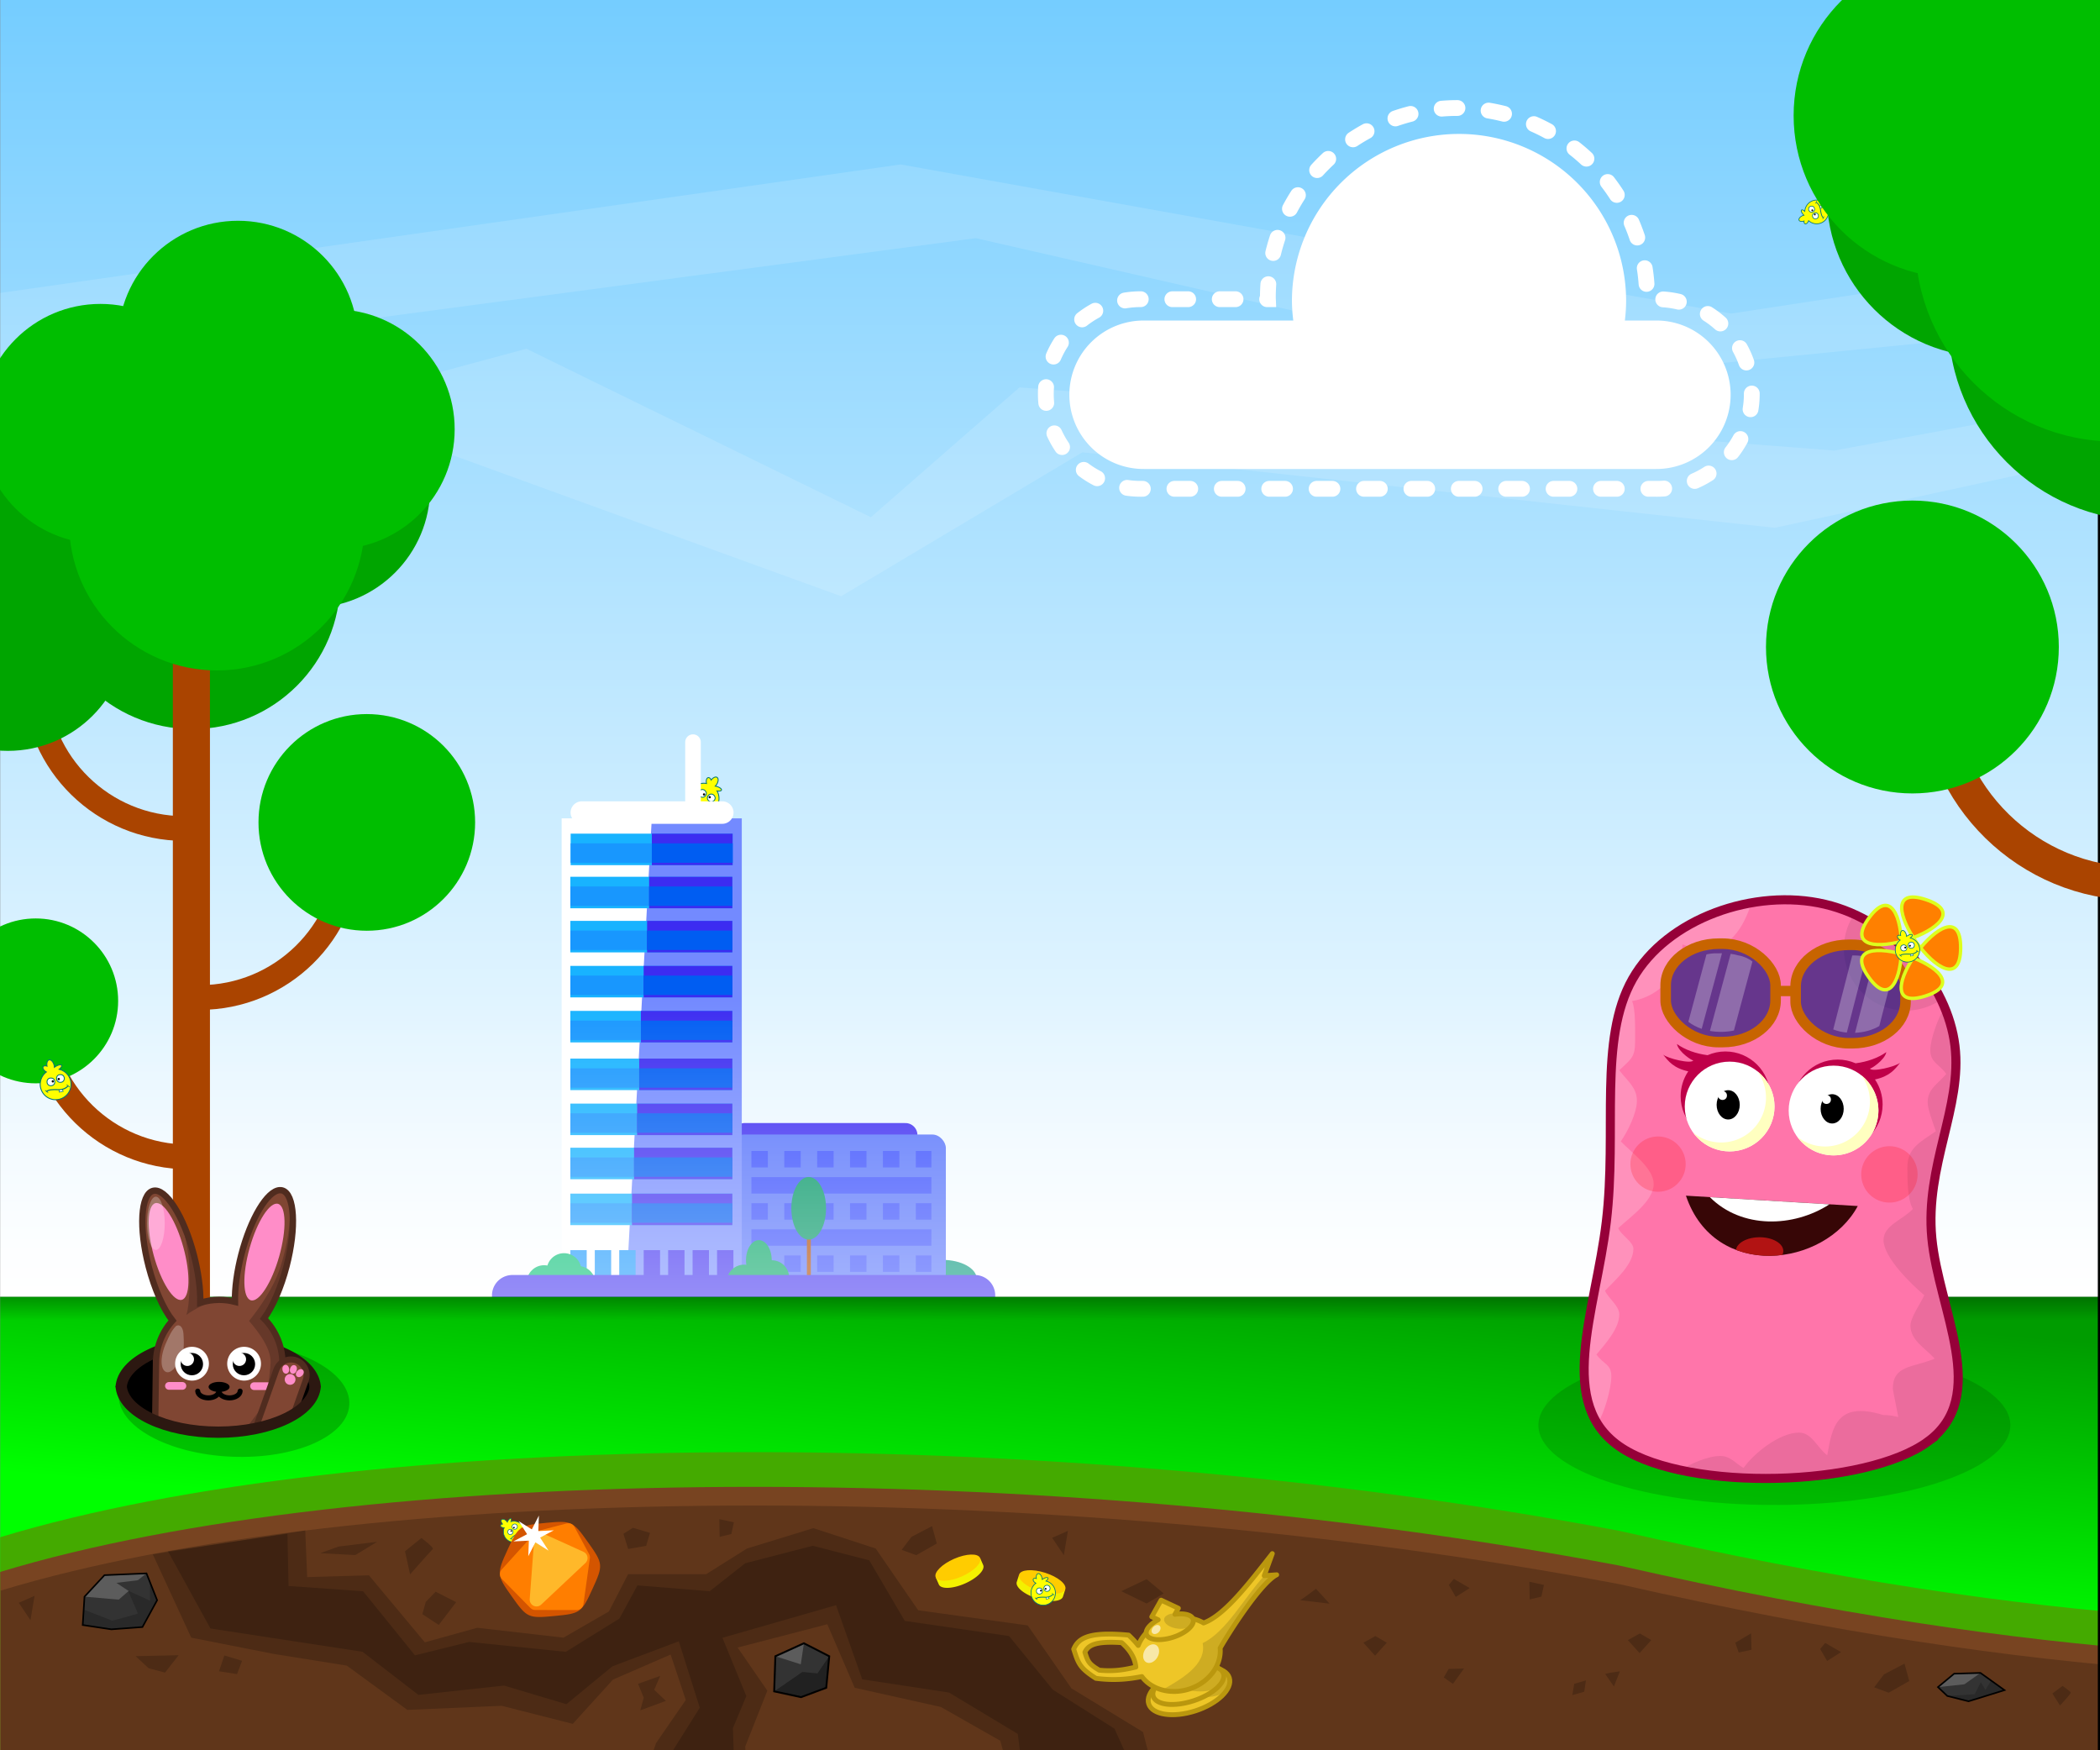 <?xml version="1.0" encoding="UTF-8" standalone="no"?>
<!-- Created with Inkscape (http://www.inkscape.org/) -->
<svg id="svg12420" xmlns:rdf="http://www.w3.org/1999/02/22-rdf-syntax-ns#" xmlns="http://www.w3.org/2000/svg" height="280" width="336" version="1.1" xmlns:cc="http://creativecommons.org/ns#" xmlns:xlink="http://www.w3.org/1999/xlink" viewBox="0 0 88.9 74.083" xmlns:dc="http://purl.org/dc/elements/1.1/">
 <rect x="0" y="0" width="88.9" height="74.083" fill="#808080" stroke="none"/>
 <defs id="defs12414">
  <clipPath id="clipPath6938" clipPathUnits="userSpaceOnUse">
   <ellipse id="ellipse6940" style="paint-order:normal" rx="17.698" ry="8.076" transform="rotate(-35.587)" cy="122.49" cx="233.26" fill="#b3ff80"/>
  </clipPath>
  <linearGradient id="linearGradient6252" y2="230.57" gradientUnits="userSpaceOnUse" x2="265.67" gradientTransform="matrix(.253 0 0 .253 .009 220.47)" y1="226.6" x1="265.67">
   <stop id="stop6246" stop-opacity=".267" offset="0"/>
   <stop id="stop6248" stop-opacity="0" offset="1"/>
  </linearGradient>
  <linearGradient id="linearGradient6214" y2="197.82" gradientUnits="userSpaceOnUse" x2="260.43" gradientTransform="matrix(.253 0 0 .253 -.075 215.12)" y1="248.19" x1="260.43">
   <stop id="stop6208" stop-color="#fff" stop-opacity=".467" offset="0"/>
   <stop id="stop6210" stop-color="#fff" stop-opacity="0" offset="1"/>
  </linearGradient>
  <linearGradient id="linearGradient3352" y2="285.99" gradientUnits="userSpaceOnUse" x2="270.9" gradientTransform="matrix(-.253 0 0 .147 133.89 248.85)" y1="198.31" x1="257.76">
   <stop id="stop6237" stop-color="#009c00" offset="0"/>
   <stop id="stop6239" stop-color="#0f0" offset="1"/>
  </linearGradient>
  <linearGradient id="linearGradient3336" y2="296.38" gradientUnits="userSpaceOnUse" x2="250.39" gradientTransform="matrix(.253 0 0 .259 .009 200.79)" y1="85.957" x1="250.39">
   <stop id="stop3330" stop-color="#75cdff" offset="0"/>
   <stop id="stop3332" stop-color="#fff" offset="1"/>
  </linearGradient>
 </defs>
 <g id="layer1" transform="translate(0 -222.92)">
  <rect id="rect3328" style="paint-order:markers fill stroke" height="54.889" width="133.88" y="222.92" x=".009" fill="url(#linearGradient3336)"/>
  <g id="g6531" transform="matrix(.072 0 0 .072 20.811 281.55)">
   <ellipse id="ellipse6380" style="paint-order:stroke markers fill" rx="11.234" transform="rotate(-90)" ry="20.261" cy="264.99" cx="62.438" fill="#00967c"/>
   <g id="g6294" transform="translate(53.974 2.124)">
    <path id="path6285" d="m94.789-149.15h94.537" stroke="#3c2cf1" stroke-linecap="round" stroke-width="14.154" fill="#fff"/>
    <rect id="rect6273" style="paint-order:stroke markers fill" rx="7.938" ry="7.938" height="89.429" width="126.5" y="-149.48" x="86.615" fill="#5673fb"/>
    <path id="path6275" d="m98.784-134.96h105.83" stroke="#374dfe" stroke-dasharray="9.666, 9.666" stroke-width="9.666" fill="#374dfe"/>
    <path id="path6277" d="m98.784-119.61h105.83" stroke="#374dfe" stroke-width="9.666" fill="#374dfe"/>
    <path id="path6279" d="m98.784-104.26h105.83" stroke="#374dfe" stroke-dasharray="9.666, 9.666" stroke-width="9.666" fill="#374dfe"/>
    <path id="path6281" d="m98.784-88.919h105.83" stroke="#374dfe" stroke-width="9.666" fill="#374dfe"/>
    <path id="path6283" d="m98.784-73.573h105.83" stroke="#374dfe" stroke-dasharray="9.666, 9.666" stroke-width="9.666" fill="#374dfe"/>
   </g>
   <g id="g18977" transform="matrix(.27 .291 -.291 .27 330.26 -337.5)">
    <path id="path18955" style="paint-order:normal" d="m-1414.5 3123.8a34.324 19.585 75.643 0 0 -1.938 0.318 34.324 19.585 75.643 0 0 -11.27 34.451 26.218 14.96 33.651 0 0 -21.131 2.523 26.218 14.96 33.651 0 0 13.535 26.98 26.218 14.96 33.651 0 0 4.068 2.406 84.867 84.867 0 0 0 -33.992 67.822 84.867 84.867 0 0 0 84.867 84.867 84.867 84.867 0 0 0 84.867 -84.867 84.867 84.867 0 0 0 -65.689 -82.584 11.842 30.201 59.063 0 0 3.902 -3.119 11.842 30.201 59.063 0 0 4.879 -21.191 11.842 30.201 59.063 0 0 -34.783 13.393 34.324 19.585 75.643 0 0 -1.77 -12.285 34.324 19.585 75.643 0 0 -25.547 -28.715z" transform="matrix(.265 0 0 .265 0 -496.75)" stroke="#007475" stroke-linecap="round" stroke-width="5" fill="#ff0"/>
    <g id="g18961" transform="matrix(-1.757 .204 -.204 -1.757 -49.094 861.93)">
     <path id="path18957" d="m140.51 293.89-0.458-1.579 3.222-0.306-0.165 1.889z" fill="#fff"/>
     <path id="path18959" d="m140.5 294-0.441-1.692 3.222-0.306-0.165 1.889" stroke="#007475" stroke-width=".529" fill="none"/>
    </g>
    <path id="path18963" d="m-347.65 369.08c-2.017 2.445-6.898 5.847-14.48 5.476-7.272-0.356-14.399-0.125-17.089 2.835" stroke="#007475" stroke-width="1.544" fill="none"/>
    <path id="path18965" d="m-381.11 375.49l4.385 3.439" stroke="#007475" stroke-width=".936" fill="none"/>
    <path id="path18967" d="m-349.68 367.33l4.385 3.439" stroke="#007475" stroke-width=".936" fill="none"/>
    <circle id="circle18969" stroke-linejoin="round" style="paint-order:markers fill stroke" cx="-358.82" stroke-linecap="round" stroke="#007475" cy="358.18" r="5.675" stroke-width="1.322" fill="#fff"/>
    <circle id="circle18971" style="paint-order:markers fill stroke" cx="-361.24" cy="359.1" r="1.657"/>
    <circle id="circle18973" stroke-linejoin="round" style="paint-order:markers fill stroke" stroke-width="1.322" stroke-linecap="round" stroke="#007475" cy="363.15" cx="-372.68" r="5.675" fill="#fff"/>
    <circle id="circle18975" style="paint-order:markers fill stroke" cy="362.43" cx="-369.92" r="1.657"/>
   </g>
   <g id="g6343" transform="translate(41.185 -.522)">
    <rect id="rect6167" style="paint-order:stroke markers fill" transform="scale(-1,1)" height="272.52" width="105.83" y="-332.71" x="-105.83" fill="#fff"/>
    <path id="rect6169" style="paint-order:stroke markers fill" d="m105.92-332.71h-52.914l-14.817 273.05 67.733-0.529z" fill="#738aff"/>
    <rect id="rect6183" style="paint-order:stroke markers fill" transform="scale(-1,1)" height="18.521" width="95.25" y="-323.71" x="-100.54" fill="#18b3ff"/>
    <rect id="rect6185" style="paint-order:stroke markers fill" transform="scale(-1,1)" height="11.408" width="95.25" y="-318" x="-100.54" fill="#1897fe"/>
    <rect id="rect6187" style="paint-order:stroke markers fill" transform="scale(-1,1)" height="18.521" width="47.516" y="-323.71" x="-100.54" fill="#3c2cf1"/>
    <rect id="rect6189" style="paint-order:stroke markers fill" transform="scale(-1,1)" height="11.408" width="47.516" y="-318" x="-100.54" fill="#005df2"/>
    <rect id="rect6191" style="paint-order:stroke markers fill" transform="scale(-1,1)" height="18.521" width="95.25" y="-298.36" x="-100.37" fill="#18b3ff"/>
    <rect id="rect6193" style="paint-order:stroke markers fill" transform="scale(-1,1)" height="11.408" width="95.25" y="-292.65" x="-100.37" fill="#1897fe"/>
    <rect id="rect6195" style="paint-order:stroke markers fill" transform="scale(-1,1)" height="18.521" width="48.926" y="-298.36" x="-100.37" fill="#3c2cf1"/>
    <rect id="rect6197" style="paint-order:stroke markers fill" transform="scale(-1,1)" height="11.408" width="48.926" y="-292.65" x="-100.37" fill="#005df2"/>
    <rect id="rect6199" style="paint-order:stroke markers fill" transform="scale(-1,1)" height="18.521" width="95.25" y="-272.43" x="-100.37" fill="#18b3ff"/>
    <rect id="rect6201" style="paint-order:stroke markers fill" transform="scale(-1,1)" height="11.408" width="95.25" y="-266.72" x="-100.37" fill="#1897fe"/>
    <rect id="rect6203" style="paint-order:stroke markers fill" transform="scale(-1,1)" height="18.521" width="50.135" y="-272.43" x="-100.37" fill="#3c2cf1"/>
    <rect id="rect6205" style="paint-order:stroke markers fill" transform="scale(-1,1)" height="11.408" width="50.135" y="-266.72" x="-100.37" fill="#005df2"/>
    <rect id="rect6207" style="paint-order:stroke markers fill" transform="scale(-1,1)" height="18.521" width="95.25" y="-245.97" x="-100.37" fill="#18b3ff"/>
    <rect id="rect6209" style="paint-order:stroke markers fill" transform="scale(-1,1)" height="11.408" width="95.25" y="-240.26" x="-100.37" fill="#1897fe"/>
    <rect id="rect6211" style="paint-order:stroke markers fill" transform="scale(-1,1)" height="18.521" width="52.15" y="-245.97" x="-100.37" fill="#3c2cf1"/>
    <rect id="rect6213" style="paint-order:stroke markers fill" transform="scale(-1,1)" height="11.408" width="52.15" y="-240.26" x="-100.37" fill="#005df2"/>
    <rect id="rect6215" style="paint-order:stroke markers fill" transform="scale(-1,1)" height="18.521" width="95.25" y="-219.51" x="-100.37" fill="#18b3ff"/>
    <rect id="rect6217" style="paint-order:stroke markers fill" transform="scale(-1,1)" height="11.408" width="95.25" y="-213.8" x="-100.37" fill="#1897fe"/>
    <rect id="rect6219" style="paint-order:stroke markers fill" transform="scale(-1,1)" height="18.521" width="53.761" y="-219.51" x="-100.37" fill="#3c2cf1"/>
    <rect id="rect6221" style="paint-order:stroke markers fill" transform="scale(-1,1)" height="11.408" width="53.761" y="-213.8" x="-100.37" fill="#005df2"/>
    <rect id="rect6223" style="paint-order:stroke markers fill" transform="scale(-1,1)" height="18.521" width="95.25" y="-191.47" x="-100.37" fill="#18b3ff"/>
    <rect id="rect6225" style="paint-order:stroke markers fill" transform="scale(-1,1)" height="11.408" width="95.25" y="-185.76" x="-100.37" fill="#1897fe"/>
    <rect id="rect6227" style="paint-order:stroke markers fill" transform="scale(-1,1)" height="18.521" width="54.769" y="-191.47" x="-100.37" fill="#3c2cf1"/>
    <rect id="rect6229" style="paint-order:stroke markers fill" transform="scale(-1,1)" height="11.408" width="54.769" y="-185.76" x="-100.37" fill="#005df2"/>
    <rect id="rect6231" style="paint-order:stroke markers fill" transform="scale(-1,1)" height="18.521" width="95.25" y="-165.01" x="-100.37" fill="#18b3ff"/>
    <rect id="rect6233" style="paint-order:stroke markers fill" transform="scale(-1,1)" height="11.408" width="95.25" y="-159.3" x="-100.37" fill="#1897fe"/>
    <rect id="rect6235" style="paint-order:stroke markers fill" transform="scale(-1,1)" height="18.521" width="55.977" y="-165.01" x="-100.37" fill="#3c2cf1"/>
    <rect id="rect6237" style="paint-order:stroke markers fill" transform="scale(-1,1)" height="11.408" width="55.977" y="-159.3" x="-100.37" fill="#005df2"/>
    <rect id="rect6239" style="paint-order:stroke markers fill" transform="scale(-1,1)" height="18.521" width="95.25" y="-139.08" x="-100.37" fill="#18b3ff"/>
    <rect id="rect6241" style="paint-order:stroke markers fill" transform="scale(-1,1)" height="11.408" width="95.25" y="-133.37" x="-100.37" fill="#1897fe"/>
    <rect id="rect6243" style="paint-order:stroke markers fill" transform="scale(-1,1)" height="18.521" width="57.791" y="-139.08" x="-100.37" fill="#3c2cf1"/>
    <rect id="rect6245" style="paint-order:stroke markers fill" transform="scale(-1,1)" height="11.408" width="57.791" y="-133.37" x="-100.37" fill="#005df2"/>
    <rect id="rect6247" style="paint-order:stroke markers fill" transform="scale(-1,1)" height="18.521" width="95.25" y="-112.09" x="-100.37" fill="#18b3ff"/>
    <rect id="rect6249" style="paint-order:stroke markers fill" transform="scale(-1,1)" height="11.408" width="95.25" y="-106.38" x="-100.37" fill="#1897fe"/>
    <rect id="rect6251" style="paint-order:stroke markers fill" transform="scale(-1,1)" height="18.521" width="58.999" y="-112.09" x="-100.37" fill="#3c2cf1"/>
    <rect id="rect6253" style="paint-order:stroke markers fill" transform="scale(-1,1)" height="11.408" width="58.999" y="-106.38" x="-100.37" fill="#005df2"/>
    <rect id="rect6255" style="paint-order:stroke markers fill" height="18.811" width="9.622" y="-78.866" x="5.114" fill="#1897fe"/>
    <rect id="rect6257" style="paint-order:stroke markers fill" height="18.811" width="9.622" y="-78.866" x="19.49" fill="#1897fe"/>
    <rect id="rect6259" style="paint-order:stroke markers fill" height="18.811" width="9.622" y="-78.866" x="33.866" fill="#1897fe"/>
    <rect id="rect6261" style="paint-order:stroke markers fill" height="18.811" width="9.622" y="-78.866" x="48.242" fill="#3c2cf1"/>
    <rect id="rect6263" style="paint-order:stroke markers fill" height="18.811" width="9.622" y="-78.866" x="62.617" fill="#3c2cf1"/>
    <rect id="rect6265" style="paint-order:stroke markers fill" height="18.811" width="9.622" y="-78.866" x="76.993" fill="#3c2cf1"/>
    <rect id="rect6267" style="paint-order:stroke markers fill" height="18.811" width="9.622" y="-78.866" x="91.369" fill="#3c2cf1"/>
    <path id="path6269" d="m11.864-336.1h82.584" stroke="#fff" stroke-linecap="round" stroke-width="13.229" fill="#fff"/>
    <path id="path6271" d="m77.233-337.74v-39.759" stroke="#fff" stroke-linecap="round" stroke-width="9.179" fill="#fff"/>
   </g>
   <circle id="circle6105-6" style="paint-order:stroke markers fill" cx="42.58" cy="-67.397" r="10.207" fill="#00be73"/>
   <circle id="circle6107-6" style="paint-order:stroke markers fill" cy="-59.857" cx="50.816" r="10.207" fill="#00be73"/>
   <circle id="circle6103-6" style="paint-order:stroke markers fill" cy="-60.321" cx="30.865" r="10.207" fill="#00be73"/>
   <ellipse id="circle6368" style="paint-order:stroke markers fill" rx="7.561" ry="11.795" cy="-73.482" cx="157.14" fill="#00a564"/>
   <circle id="circle6370" style="paint-order:stroke markers fill" cx="148.45" cy="-60.651" r="10.207" fill="#00a564"/>
   <circle id="circle6372" style="paint-order:stroke markers fill" cx="164.74" cy="-63.232" r="10.207" fill="#00a564"/>
   <path id="path6378" d="m186.54-104.83v52.278" stroke="#a40" stroke-width="2.312" fill="none"/>
   <ellipse id="circle6374" style="paint-order:stroke markers fill" rx="10.207" ry="18.409" cy="-103.98" cx="186.44" fill="#009665"/>
   <path id="path6269-4" d="m12.216-52.779h271.9" stroke="#3c2cf1" stroke-linecap="round" stroke-width="24.004" fill="#fff"/>
  </g>
  <path id="rect3341" style="paint-order:markers fill stroke" d="m0.009 277.81v14.727h133.88v-14.727z" fill="url(#linearGradient3352)"/>
  <path id="path3582" fill-opacity=".133" fill="#fff" d="m38.125 229.88s-29.408 4.201-38.116 5.439v3.176l41.299-5.495 25.682 5.869 25.46-2.526 21.464 7.429 19.91-5.439v-4.76l-16.801 5.963-23.314-6.463-20.428 3.12zm-15.839 7.801-22.278 6.011v3.089l18.207-4.939 17.393 6.315 10.214-6.092 29.309 3.195 16.431-3.566 27.237 8.543 15.025-2.452v-4.25l-13.692 3.953-26.423-8.469-16.061 2.972-34.49-2.675-6.291 5.498z"/>
  <rect id="rect6198" style="paint-order:normal" height="12.786" width="133.88" y="265.02" x=".009" fill="url(#linearGradient6214)"/>
  <path id="path6231" fill="#4a0" d="m133.89 290.26c-19.627-2.091-28.685 5.767-65.334-2.544-24.51-4.636-53.387-4.332-68.548 0.268v12.049h133.88z"/>
  <path id="path6233" d="m133.89 291.73c-19.627-2.091-28.685 5.767-65.334-2.544-24.51-4.636-53.387-4.332-68.548 0.268v12.06h133.88z" fill="#784421"/>
  <path id="path6235" d="m133.91 292.52c-19.627-2.091-28.685 5.767-65.334-2.544-24.51-4.636-53.387-4.332-68.548 0.268v12.049h133.88z" fill-opacity=".2"/>
  <rect id="rect6244" style="paint-order:normal" height="1.004" width="133.88" y="277.81" x=".009" fill="url(#linearGradient6252)"/>
  <g id="g6148" transform="matrix(.253 0 0 .253 -33.468 297)">
   <circle id="path6095" style="paint-order:stroke markers fill" cy="-212.1" cx="144.99" r="20.062" fill="#00a500"/>
   <circle id="circle6097" style="paint-order:stroke markers fill" cx="168.01" cy="-226.01" r="20.062" fill="#008000"/>
   <circle id="circle6099" style="paint-order:stroke markers fill" cy="-211.19" cx="184.2" r="20.062" fill="#00a500"/>
   <circle id="circle6101" style="paint-order:stroke markers fill" cx="164.48" cy="-195.57" r="24.735" fill="#00a500"/>
   <path id="path6073" d="m164.31-60.692v-124.93" stroke="#a40" stroke-width="6.207" fill="#a40"/>
   <path id="path6086" stroke-linejoin="round" style="paint-order:stroke markers fill" d="m138.85-123.65c0.31 13.556 11.383 24.386 24.943 24.393" stroke="#a40" stroke-width="4.138" fill="none"/>
   <path id="path6091" stroke-linejoin="round" style="paint-order:stroke markers fill" d="m138.17-178.59c0.31 13.556 11.383 24.386 24.943 24.393" stroke="#a40" stroke-width="4.138" fill="none"/>
   <path id="path6093" stroke-linejoin="round" style="paint-order:stroke markers fill" d="m190.68-150.32c-0.31 13.556-11.383 24.386-24.943 24.393" stroke="#a40" stroke-width="4.138" fill="none"/>
   <circle id="circle6105" style="paint-order:stroke markers fill" cy="-235.81" cx="172.11" r="20.062" fill="#00be00"/>
   <circle id="circle6107" style="paint-order:stroke markers fill" cx="188.3" cy="-220.99" r="20.062" fill="#00be00"/>
   <circle id="circle6111" style="paint-order:stroke markers fill" cy="-155.22" cx="193.66" r="18.124" fill="#00be00"/>
   <circle id="circle6113" style="paint-order:stroke markers fill" cx="133.59" cy="-187.25" r="20.062" fill="#00a500"/>
   <circle id="circle6115" style="paint-order:stroke markers fill" cy="-125.36" cx="138.26" r="13.792" fill="#00be00"/>
   <circle id="circle6103" style="paint-order:stroke markers fill" cx="149.09" cy="-221.9" r="20.062" fill="#00be00"/>
   <circle id="circle6109" style="paint-order:stroke markers fill" cy="-205.38" cx="168.58" r="24.735" fill="#00be00"/>
  </g>
  <g id="g6669" transform="matrix(.38 0 0 .38 109.37 374.37)">
   <g id="g6720" transform="translate(-174.34 95.094)">
    <path id="path6695" style="color-rendering:auto;text-decoration-color:#000000;color:#000000;font-variant-numeric:normal;shape-rendering:auto;font-variant-ligatures:normal;text-decoration-line:none;font-variant-position:normal;mix-blend-mode:normal;solid-color:#000000;font-feature-settings:normal;shape-padding:0;font-variant-alternates:normal;text-indent:0;dominant-baseline:auto;font-variant-caps:normal;image-rendering:auto;white-space:normal;text-decoration-style:solid;text-orientation:mixed;isolation:auto;text-transform:none" d="m2731 1445.4a105.77 105.77 0 0 0 -105.77 105.77 105.77 105.77 0 0 0 0.854 12.322h-94.27a46.984 46.984 0 1 0 0 93.963h323.63a46.984 46.984 0 1 0 0 -93.963h-19.473a105.77 105.77 0 0 0 0.793 -12.322 105.77 105.77 0 0 0 -105.77 -105.77z" transform="matrix(.176 0 0 .176 -431.59 -733.12)" fill="#fff"/>
    <path id="path6697" style="color-rendering:auto;text-decoration-color:#000000;color:#000000;font-variant-numeric:normal;shape-rendering:auto;font-variant-ligatures:normal;text-decoration-line:none;font-variant-position:normal;mix-blend-mode:normal;solid-color:#000000;font-feature-settings:normal;shape-padding:0;font-variant-alternates:normal;text-indent:0;dominant-baseline:auto;font-variant-caps:normal;image-rendering:auto;white-space:normal;text-decoration-style:solid;text-orientation:mixed;isolation:auto;text-transform:none" stroke-dasharray="10, 20" d="m2730 1429a120 120 0 0 0 -120 120 120 120 0 0 0 0.035 0.998h-79.723a60.006 60.006 0 1 0 0 120h325.14a60.006 60.006 0 1 0 0 -120h-5.508a120 120 0 0 0 0.051 -0.998 120 120 0 0 0 -120 -120z" transform="matrix(.176 0 0 .176 -431.59 -733.12)" stroke="#fff" stroke-linecap="round" stroke-width="10" fill="none"/>
   </g>
  </g>
  <g id="g7052" transform="matrix(.149 0 0 .149 -150.86 200.7)">
   <ellipse id="ellipse6980" style="paint-order:normal" rx="27.937" ry="13.04" cy="544.02" cx="1074.1"/>
   <ellipse id="ellipse6982" style="paint-order:normal" fill-opacity=".2" rx="32.798" ry="16.268" transform="rotate(2.433)" cy="500.38" cx="1101.2"/>
   <path id="path6984" stroke-linejoin="round" style="paint-order:stroke markers fill" d="m1046.9 543.28c0.342-7.346 12.588-13.214 27.581-13.218 14.99 0.006 27.23 5.874 27.572 13.218" stroke="#2c1811" stroke-width="3.203" fill="none"/>
   <g id="g7048" transform="matrix(1.502 0 0 1.502 709.88 609.32)">
    <path id="path6986" stroke-linejoin="round" style="paint-order:stroke markers fill" d="m235.56-38.563c0.021 0.925 0.777 1.665 1.703 1.665 0.925-0.001 1.681-0.74 1.702-1.665" stroke="#000" stroke-linecap="round" stroke-width=".717" fill="none"/>
    <path id="path6988" stroke-linejoin="round" style="paint-order:stroke markers fill" d="m238.97-38.563c0.021 0.925 0.777 1.665 1.703 1.665 0.925-0.001 1.681-0.74 1.702-1.665" stroke="#000" stroke-linecap="round" stroke-width=".717" fill="none"/>
    <ellipse id="ellipse6990" style="paint-order:normal" rx="1.654" ry=".974" cy="-39.088" cx="238.97"/>
    <path id="path6992" style="paint-order:normal" d="m254.39-81.292c-2.36 0.111-5.503 5.376-7.272 12.18-0.827 3.186-1.256 6.36-1.208 8.941-0.972-0.251-1.971-0.379-2.975-0.38-1.217 0.002-2.426 0.189-3.587 0.556 0.061-2.595-0.368-5.807-1.205-9.033-1.902-7.316-5.356-12.749-7.716-12.136-2.359 0.613-2.73 7.041-0.828 14.357 1.093 4.196 2.761 7.974 4.498 10.184-1.962 2.154-3.07 4.95-3.116 7.863h-0.008v0.17l-0.151 11.085c7.554 2.112 15.447 2.493 24.074-0.094v-11.161h-0.006c-0.049-3.1-1.3-6.061-3.489-8.256 1.655-2.252 3.221-5.88 4.261-9.875 1.902-7.316 1.531-13.743-0.828-14.357-0.142-0.037-0.29-0.052-0.444-0.045z" fill="#804633"/>
    <g id="g7000" transform="matrix(.369 0 0 .369 226.9 187.15)">
     <circle id="circle6994" style="paint-order:normal" cy="-638.54" cx="29.509" r="8.663" fill="#fff"/>
     <circle id="circle6996" style="paint-order:normal" cx="29.44" cy="-638.33" r="5.73"/>
     <circle id="circle6998" style="paint-order:normal" cy="-640.79" cx="27.121" r="3.411" fill="#fff"/>
    </g>
    <g id="g7008" transform="matrix(.369 0 0 .369 236.75 187.15)">
     <circle id="circle7002" style="paint-order:normal" cx="29.509" cy="-638.54" r="8.663" fill="#fff"/>
     <circle id="circle7004" style="paint-order:normal" cy="-638.33" cx="29.44" r="5.73"/>
     <circle id="circle7006" style="paint-order:normal" cx="27.121" cy="-640.79" r="3.411" fill="#fff"/>
    </g>
    <path id="path7010" d="m249.52-44.225h2.553" stroke="#ff8dc8" stroke-linecap="round" stroke-width="1.457" fill="none"/>
    <path id="path7012" style="paint-order:normal" d="m255.47-80.887c1.39 2.129 0.997 7.94-0.955 14.101-1.287 4.054-4.144 8.007-5.936 10.223 2.048 2.406 4.434 5.566 4.037 8.431h0.006l-0.011 0.175c-0.699 7.132-1.012 7.014-4.806 11.945l7.089-1.585-0.007-10.991v-0.17h-0.006c-0.049-3.1-1.3-6.061-3.489-8.256 1.655-2.252 3.221-5.88 4.261-9.875 1.685-6.486 1.608-12.411-0.184-13.997zm-19.805 5.032c0.608 1.77 0.843 3.521 1.223 5.531 0.713 3.481 0.549 10.608-0.175 12.635 0.534-0.446 2.104-1.325 3.289-1.96-0.052-2.406-1.137-6.565-1.866-9.377-0.645-2.475-1.501-4.84-2.47-6.829z" fill-opacity=".2"/>
    <path id="path7014" style="paint-order:normal" d="m234.76-55.595c-0.824 0.814-1.288 1.881-1.814 3.038-1.326 2.925-1.081 5.185-0.106 5.627 0.89 0.4 2.01-0.775 3.32-3.369 0.082-2.029 0.118-2.059 0.01-3.842-0.075-1.121-0.637-1.911-1.411-1.454z" fill-opacity=".267" fill="#fff"/>
    <ellipse id="ellipse7016" style="paint-order:normal" rx="2.906" ry="9.475" transform="rotate(-15.354)" cy="-5.419" cx="243.48" fill="#ff8dc8"/>
    <ellipse id="ellipse7018" style="paint-order:normal" fill-opacity=".267" rx="1.68" ry="5.039" cy="-75.023" cx="230.95" fill="#fff"/>
    <path id="path7020" stroke-linejoin="round" style="paint-order:stroke markers fill" d="m238.87-43.288c0.025 0.711 0.914 1.279 2.004 1.28 1.089-0.001 1.978-0.569 2.003-1.28" stroke="#000" stroke-linecap="round" stroke-width=".952" fill="none"/>
    <path id="path7022" stroke-linejoin="round" style="paint-order:stroke markers fill" d="m242.88-43.288c0.025 0.711 0.914 1.279 2.004 1.28 1.089-0.001 1.978-0.569 2.003-1.28" stroke="#000" stroke-linecap="round" stroke-width=".952" fill="none"/>
    <ellipse id="ellipse7024" style="paint-order:normal" rx="1.99" ry=".952" cy="-44.082" cx="242.91"/>
    <path id="path7026" d="m233.42-44.274h2.553" stroke="#ff8dc8" stroke-linecap="round" stroke-width="1.457" fill="none"/>
    <ellipse id="ellipse7028" style="paint-order:normal" rx="2.906" transform="rotate(15.745)" ry="9.475" cy="-135.22" cx="223.17" fill="#ff8dc8"/>
    <path id="path7030" style="paint-order:normal" d="m254.39-81.292c-2.36 0.111-5.503 5.376-7.272 12.18-0.827 3.186-1.256 6.36-1.208 8.941-0.972-0.251-1.971-0.379-2.975-0.38-1.217 0.002-2.426 0.189-3.587 0.556 0.061-2.595-0.368-5.807-1.205-9.033-1.902-7.316-5.356-12.749-7.716-12.136-2.359 0.613-2.73 7.041-0.828 14.357 1.093 4.196 2.761 7.974 4.498 10.184-1.962 2.154-3.07 4.95-3.116 7.863h-0.008v0.17l-0.151 11.085c9.292 2.25 15.129 2.099 24.074-0.094v-11.161h-0.006c-0.049-3.1-1.3-6.061-3.489-8.256 1.655-2.252 3.221-5.88 4.261-9.875 1.902-7.316 1.531-13.743-0.828-14.357-0.142-0.037-0.29-0.052-0.444-0.045z" stroke="#502c1f" stroke-linecap="round" stroke-width="1.196" fill="none"/>
    <g id="g7046" clip-path="url(#clipPath6938)" transform="rotate(35.587 266.15 -65.957)">
     <path id="path7032" d="m269.74-44.386 3.1 10.769" stroke="#502c1f" stroke-linecap="round" stroke-width="7.044" fill="none"/>
     <path id="path7034" d="m269.74-44.386 3.1 10.769" stroke="#804633" stroke-linecap="round" stroke-width="4.755" fill="#663829"/>
     <g id="g7044" fill="#ff8dc8" transform="matrix(1.193 -.373 .373 1.193 -34.972 108.94)">
      <circle id="circle7036" style="paint-order:normal" cx="269.35" cy="-43.656" r=".815"/>
      <ellipse id="ellipse7038" style="paint-order:normal" rx=".508" ry=".666" cy="-45.252" cx="269.35"/>
      <ellipse id="ellipse7040" style="paint-order:normal" rx=".508" ry=".666" transform="rotate(-25.496)" cy="74.93" cx="261.46"/>
      <ellipse id="ellipse7042" style="paint-order:normal" rx=".508" transform="matrix(-.903 -.43 -.43 .903 0 0)" ry=".666" cy="-156.9" cx="-224.79"/>
     </g>
    </g>
   </g>
   <path id="path7050" stroke-linejoin="round" style="paint-order:stroke markers fill" d="m1046.9 542.75c0.342 7.346 12.588 13.214 27.581 13.218 14.99-0.006 27.23-5.874 27.572-13.218" stroke="#2c1811" stroke-width="3.203" fill="none"/>
  </g>
  <g id="g19001" transform="matrix(.017 -.01 .01 .017 24.308 277.86)">
   <path id="path18979" style="paint-order:normal" d="m-1414.5 3123.8a34.324 19.585 75.643 0 0 -1.938 0.318 34.324 19.585 75.643 0 0 -11.27 34.451 26.218 14.96 33.651 0 0 -21.131 2.523 26.218 14.96 33.651 0 0 13.535 26.98 26.218 14.96 33.651 0 0 4.068 2.406 84.867 84.867 0 0 0 -33.992 67.822 84.867 84.867 0 0 0 84.867 84.867 84.867 84.867 0 0 0 84.867 -84.867 84.867 84.867 0 0 0 -65.689 -82.584 11.842 30.201 59.063 0 0 3.902 -3.119 11.842 30.201 59.063 0 0 4.879 -21.191 11.842 30.201 59.063 0 0 -34.783 13.393 34.324 19.585 75.643 0 0 -1.77 -12.285 34.324 19.585 75.643 0 0 -25.547 -28.715z" transform="matrix(.265 0 0 .265 0 -496.75)" stroke="#007475" stroke-linecap="round" stroke-width="5" fill="#ff0"/>
   <g id="g18985" transform="matrix(-1.757 .204 -.204 -1.757 -49.094 861.93)">
    <path id="path18981" d="m140.51 293.89-0.458-1.579 3.222-0.306-0.165 1.889z" fill="#fff"/>
    <path id="path18983" d="m140.5 294-0.441-1.692 3.222-0.306-0.165 1.889" stroke="#007475" stroke-width=".529" fill="none"/>
   </g>
   <path id="path18987" d="m-347.65 369.08c-2.017 2.445-6.898 5.847-14.48 5.476-7.272-0.356-14.399-0.125-17.089 2.835" stroke="#007475" stroke-width="1.544" fill="none"/>
   <path id="path18989" d="m-381.11 375.49l4.385 3.439" stroke="#007475" stroke-width=".936" fill="none"/>
   <path id="path18991" d="m-349.68 367.33l4.385 3.439" stroke="#007475" stroke-width=".936" fill="none"/>
   <circle id="circle18993" stroke-linejoin="round" style="paint-order:markers fill stroke" stroke-width="1.322" stroke-linecap="round" stroke="#007475" cy="358.18" cx="-358.82" r="5.675" fill="#fff"/>
   <circle id="circle18995" style="paint-order:markers fill stroke" cy="359.1" cx="-361.24" r="1.657"/>
   <circle id="circle18997" stroke-linejoin="round" style="paint-order:markers fill stroke" cx="-372.68" stroke-linecap="round" stroke="#007475" cy="363.15" r="5.675" stroke-width="1.322" fill="#fff"/>
   <circle id="circle18999" style="paint-order:markers fill stroke" cx="-369.92" cy="362.43" r="1.657"/>
  </g>
  <g id="g6300" transform="matrix(.025 .011 -.011 .025 17.781 292.32)">
   <path id="path6294" style="paint-order:stroke markers fill" transform="rotate(45.854 132.38 -168.92)" fill="#d45500" d="m199.64-164.2c-10.503 39.199-12.043 40.739-51.242 51.242s-41.302 9.94-69.998-18.756c-28.695-28.695-29.259-30.799-18.756-69.998s12.043-40.739 51.242-51.242 41.302-9.94 69.998 18.756c28.695 28.695 29.259 30.799 18.756 69.998z"/>
   <path id="path6296" stroke-linejoin="round" d="m82.157-147.01 58.602 23.322 58.736-25.766-19.5-69.079-37.889-29.508-35.695 28.142z" stroke="#ff7e00" stroke-linecap="round" stroke-width="21.167" fill="#ff7e00"/>
   <path id="path6298" stroke-linejoin="round" d="m109.47-216.77 67.59 0.77-36.755 86.512z" stroke="#ffb82a" stroke-width="21.167" fill="#ffb82a"/>
   <path id="path6302" style="paint-order:normal" transform="matrix(.24 -.11 .11 .24 -201.51 -895.84)" fill="#fff" d="m42.402 2891.8-76.525-49.772-42.859 80.601 4.842-91.159-91.231 3.184 81.366-41.386-48.373-77.417 76.525 49.772 42.859-80.601-4.842 91.159 91.231-3.184-81.366 41.386z"/>
  </g>
  <path id="path6304" d="m6.469 288.71 6.453-1.012 0.082 1.974 2.614-0.074 2.367 2.836 2.219-0.616 3.65 0.419 1.923-1.11 0.814-1.578h3.304l1.726-1.085 2.811-0.863 2.639 0.863 1.8 2.614 4.636 0.641 1.849 2.663 3.033 1.849 0.962 3.748-0.321 1.529-5.647 0.025 0.986-1.8-1.43-0.937-0.592-2.195-2.515-1.43-3.65-0.814-1.159-2.688-3.797 0.986 1.258 1.825-0.937 2.367 0.173 2.91 1.208 1.726-4.513 0.074-1.455-2.54 0.814-2.318 1.258-1.825-0.641-1.923-2.441 1.06-1.702 1.874-3.008-0.764-3.995 0.173-2.564-1.874-3.082-0.493-3.502-0.69z" fill-opacity=".2"/>
  <path id="path6306" d="m7.11 288.58 1.8 3.268 6.436 0.986 2.367 1.825 3.625-0.395 2.639 0.789 1.948-1.603 2.811-1.06 0.888 2.811-1.455 2.318-0.222 1.849 1.011 2.269 2.564-0.148-0.395-2.417-0.099-3.008 0.567-1.356-1.011-2.466 4.809-1.381 1.108 3.139 3.676 0.56 2.91 1.751 0.247 1.948 2.071 1.307-0.444 1.899 3.304 0.049 0.197-2.589-1.282-2.836-2.614-1.652-1.849-2.269-4.414-0.641-1.504-2.564-2.392-0.616-2.86 0.74-1.504 1.184-3.058-0.247-0.764 1.406-2.269 1.406-4.093-0.419-2.293 0.567-2.195-2.712-3.156-0.222-0.047-2.213z" fill-opacity=".2"/>
  <g id="g6334" transform="matrix(.169 -0.074 .066 .151 -14.915 247.69)">
   <path id="rect6312" style="paint-order:normal" d="m181.78 366.2a5.556 2.468 0 0 0 -0.042 0.014h-2.084v1.921h0.001a5.556 2.468 0 0 0 -0.001 0.006 5.556 2.468 0 0 0 5.556 2.468 5.556 2.468 0 0 0 5.556 -2.468 5.556 2.468 0 0 0 -0 -0.006h0v-1.921h-2.091a5.556 2.468 0 0 0 -0.043 -0.014z" fill="#f3f000"/>
   <ellipse id="path6308" style="paint-order:normal" rx="5.556" ry="2.468" cy="366.15" cx="185.21" fill="#fc0"/>
  </g>
  <g id="g6340" transform="matrix(.176 .056 -.05 .157 29.831 222.02)">
   <path id="path6336" style="paint-order:normal" d="m181.78 366.2a5.556 2.468 0 0 0 -0.042 0.014h-2.084v1.921h0.001a5.556 2.468 0 0 0 -0.001 0.006 5.556 2.468 0 0 0 5.556 2.468 5.556 2.468 0 0 0 5.556 -2.468 5.556 2.468 0 0 0 -0 -0.006h0v-1.921h-2.091a5.556 2.468 0 0 0 -0.043 -0.014z" fill="#f3f000"/>
   <ellipse id="ellipse6338" style="paint-order:normal" rx="5.556" ry="2.468" cy="366.15" cx="185.21" fill="#fc0"/>
  </g>
  <g id="g3937-4" transform="matrix(.074 -.024 .024 .074 -9.315 286.96)">
   <ellipse id="path3832-2" style="paint-order:markers fill stroke" rx="23.051" ry="11.431" transform="scale(-1,1)" cy="329.54" cx="-699.87" fill="#eec627"/>
   <ellipse id="path3889-2" style="paint-order:markers fill stroke" fill-opacity=".133" rx="8.623" ry="15.423" transform="matrix(.684 -.73 .858 .513 0 0)" cy="756.05" cx="85.257"/>
   <ellipse id="ellipse3891-5" stroke-linejoin="round" style="paint-order:markers fill stroke" rx="23.051" transform="scale(-1,1)" stroke="#ba970e" ry="11.431" cy="328.59" cx="-699.51" stroke-width="2.646" fill="none"/>
   <ellipse id="ellipse3834-1" style="paint-order:markers fill stroke" rx="20.101" ry="9.042" transform="scale(-1,1)" cy="326.04" cx="-700.74" fill="#eec627"/>
   <ellipse id="ellipse3895-4" style="paint-order:markers fill stroke" fill-opacity=".133" rx="8.623" transform="matrix(.684 -.73 .858 .513 0 0)" ry="15.423" cy="752.15" cx="87.693"/>
   <ellipse id="ellipse3893-9" stroke-linejoin="round" style="paint-order:markers fill stroke" rx="20.101" transform="scale(-1,1)" stroke="#ba970e" ry="9.042" cy="325.45" cx="-700.16" stroke-width="2.646" fill="none"/>
   <path id="ellipse3840-2" style="paint-order:markers fill stroke" d="m765.65 271.55-7.868 10.066 6.595 1.62c-8.492 1.249-30.039 18.109-41.56 28.414a23.32 19.781 0 0 1 -22.88 16.039 23.32 19.781 0 0 1 -22.437 -14.407c-7.277-0.86-14.952-2.464-24.078-6.791-6.715-8.137-6.627-10.721-6.595-18.859 4.083-4.697 10.118-6.173 26.065 0.033 1.483 0.577 3.051 1.22 4.711 1.934 1.201 2.187 2.322 4.518 3.23 6.981a23.32 19.781 0 0 1 19.104 -8.453 23.32 19.781 0 0 1 18.501 7.779c11.997-0.36 29.712-12.58 47.213-24.356zm-107.28 17.036c-2.992 0.005-4.814 0.99-6.268 2.538-0.021 5.049-0.081 6.652 4.419 11.702 7.52 3.301 13.57 4.049 19.462 4.523 1.226-5.737-0.761-10.798-3.257-15.004-1.113-0.443-2.164-0.842-3.157-1.2-5.01-1.805-8.56-2.563-11.199-2.558z" fill="#eec627"/>
   <path id="path3882-2" style="paint-order:markers fill stroke" d="m757.79 281.62c-14.735 8.47-29.119 22.668-43.22 24.572-1.382 12.047-17.738 15.13-28.723 17.442 4.05 2.623 9.002 4.049 14.098 4.059 11.171-0.007 20.767-6.734 22.88-16.039 11.521-10.305 33.068-27.165 41.56-28.414z" fill-opacity=".133"/>
   <path id="path3886-1" stroke-linejoin="round" style="paint-order:markers fill stroke" d="m765.65 271.55-7.868 10.066 6.595 1.62c-8.492 1.249-30.039 18.109-41.56 28.414a23.32 19.781 0 0 1 -22.88 16.039 23.32 19.781 0 0 1 -22.437 -14.407c-7.277-0.86-14.952-2.464-24.078-6.791-6.715-8.137-6.627-10.721-6.595-18.859 4.083-4.697 10.118-6.173 26.065 0.033 1.483 0.577 3.051 1.22 4.711 1.934 1.201 2.187 2.322 4.518 3.23 6.981a23.32 19.781 0 0 1 19.104 -8.453 23.32 19.781 0 0 1 18.501 7.779c11.997-0.36 29.712-12.58 47.213-24.356zm-107.28 17.036c-2.992 0.005-4.814 0.99-6.268 2.538-0.021 5.049-0.081 6.652 4.419 11.702 7.52 3.301 13.57 4.049 19.462 4.523 1.226-5.737-0.761-10.798-3.257-15.004-1.113-0.443-2.164-0.842-3.157-1.2-5.01-1.805-8.56-2.563-11.199-2.558z" stroke="#ba970e" stroke-width="2.646" fill="none"/>
   <g id="g3904-9" transform="translate(67.089 -41.905)">
    <path id="path3897-2" style="paint-order:markers fill stroke" d="m633.2 318.88 7.571 7.077-2.781 2.564a13.342 5.978 0 0 1 8.58 5.582 13.342 5.978 0 0 1 -13.342 5.977 13.342 5.978 0 0 1 -13.342 -5.977 13.342 5.978 0 0 1 8.506 -5.565l-2.814-2.631z" fill="#eec627"/>
    <ellipse id="ellipse3899-5" style="paint-order:markers fill stroke" fill-opacity=".133" rx="4.287" transform="matrix(.684 -.73 .858 .513 0 0)" ry="7.668" cy="709.77" cx="43.228"/>
    <path id="rect3838-1" stroke-linejoin="round" style="paint-order:markers fill stroke" d="m633.2 318.88 7.571 7.077-2.781 2.564a13.342 5.978 0 0 1 8.58 5.582 13.342 5.978 0 0 1 -13.342 5.977 13.342 5.978 0 0 1 -13.342 -5.977 13.342 5.978 0 0 1 8.506 -5.565l-2.814-2.631z" stroke="#ba970e" stroke-width="2.646" fill="none"/>
   </g>
   <ellipse id="path3910-4" style="paint-order:markers fill stroke" fill-opacity=".6" rx="5.401" ry="3.947" transform="rotate(-42.318)" cy="685.96" cx="303.37" fill="#fff"/>
   <ellipse id="ellipse3912-5" style="paint-order:markers fill stroke" fill-opacity=".6" rx="2.789" transform="matrix(.933 -.359 .257 .966 0 0)" ry="2.059" cy="523.89" cx="598.19" fill="#fff"/>
  </g>
  <g id="g6439" transform="matrix(.253 0 0 .253 -10.196 208.65)">
   <path id="path6402" d="m170.04 333.49 4.774-2.17 4.24 2.17-0.501 5.275-4.207 1.569-4.507-0.968z" fill="#333"/>
   <path id="path6404" d="m170.04 333.49 4.253 1.353 0.521-3.523z" fill-opacity=".2" fill="#fff"/>
   <path id="path6406" d="m170.04 333.49 4.774-2.17 4.24 2.17-0.501 5.275-4.207 1.569-4.507-0.968z" stroke="#000" stroke-width=".311" fill="none"/>
   <path id="path6408" d="m169.84 339.37 4.723-3.248 2.513 0.245 1.978-2.873-0.501 5.275-4.207 1.569z" fill-opacity=".2"/>
   <path id="path6410" fill-opacity=".2" d="m169.84 339.37 4.723-3.248 2.513 0.245 1.978-2.873-0.501 5.275-4.207 1.569z"/>
  </g>
  <g id="g6445" transform="matrix(.253 0 0 .253 43.02 211.13)">
   <path id="path6412" d="m154.23 328.85 2.71-2.244 4.404-0.127 4.023 2.88-6.013 1.863-3.557-0.889z" fill="#333"/>
   <path id="path6420" d="m154.23 328.85 4.418-0.467 2.697-1.904-4.404 0.127z" fill-opacity=".2" fill="#fff"/>
   <path id="path6426" d="m155.8 330.33 4.576-0.29 1.035-2.021 0.756 1.298 0.969-1.561 2.235 1.6-6.013 1.863z" fill-opacity=".2"/>
   <path id="path6418" d="m154.23 328.85 2.71-2.244 4.404-0.127 4.023 2.88-6.013 1.863-3.557-0.889z" stroke="#000" stroke-width=".265px" fill="none"/>
  </g>
  <g id="g6432" transform="matrix(.253 0 0 .253 -35.069 205)">
   <path id="path6414" d="m152.75 337.95 3.345-3.6 7.03-0.296 1.779 4.489-2.456 4.489-5.209 0.381-4.785-0.72z" fill="#333"/>
   <path id="path6422" d="m152.75 337.95 5.719 0.498 1.676-1.446-2.054-1.363 3.598-0.444 1.436-1.141-7.03 0.296z" fill-opacity=".2" fill="#fff"/>
   <path id="path6424" d="m152.62 340.12 4.781 1.84s4.239-1.084 4.271-1.199c0.033-0.115-1.741-3.844-1.528-3.762 0.214 0.082 3.581 1.626 3.581 1.626l-0.033-3.138 1.21 3.052-2.456 4.489-5.209 0.381-4.785-0.72z" fill-opacity=".2"/>
   <path id="path6416" d="m152.75 337.95 3.345-3.6 7.03-0.296 1.779 4.489-2.456 4.489-5.209 0.381-4.785-0.72z" stroke="#000" stroke-width=".265px" fill="none"/>
  </g>
  <path id="path6492" fill-opacity=".2" d="m86.885 294.6 0.428-0.321s0.335 0.227 0.348 0.281c0.013 0.054-0.455 0.549-0.455 0.549z"/>
  <path id="path6494" fill-opacity=".2" d="m57.717 292.45 0.508-0.281 0.482 0.281-0.495 0.549z"/>
  <path id="path6496" fill-opacity=".2" d="m26.392 287.84 0.401-0.254 0.723 0.214-0.161 0.549-0.763 0.134z"/>
  <path id="path6498" fill-opacity=".2" d="m30.451 287.22 0.616 0.134-0.107 0.495-0.495 0.12z"/>
  <path id="path6500" fill-opacity=".2" d="m0.795 290.76 0.669-0.294-0.174 1.03z"/>
  <path id="path6502" fill-opacity=".2" d="m55.041 290.65c0.107-0.054 0.669-0.482 0.669-0.482l0.575 0.629z"/>
  <path id="path6504" fill-opacity=".2" d="m77.268 292.46 0.669 0.388-0.589 0.375-0.294-0.508z"/>
  <path id="path6506" fill-opacity=".2" d="m27.011 294.19 0.937-0.335-0.254 0.589 0.495 0.468-1.084 0.401 0.147-0.535z"/>
  <path id="path6508" fill-opacity=".2" d="m17.145 288.58 0.696-0.562s0.549 0.415 0.482 0.468c-0.067 0.054-0.963 1.071-0.963 1.071z"/>
  <path id="path6510" fill-opacity=".2" d="m38.586 287.97 0.87-0.455 0.201 0.736-0.87 0.495-0.616-0.227z"/>
  <path id="path6512" fill-opacity=".2" d="m9.499 292.99c0.08 0.027 0.749 0.227 0.749 0.227l-0.214 0.562-0.763-0.12z"/>
  <path id="path6514" fill-opacity=".2" d="m18.026 290.72 0.415-0.428 0.87 0.442-0.736 0.963-0.696-0.455z"/>
  <path id="path6516" fill-opacity=".2" d="m14.332 288.38 1.633-0.201-0.923 0.562-1.485-0.08z"/>
  <path id="path6518" fill-opacity=".2" d="m47.469 290.27 1.071-0.508 0.723 0.602-0.723 0.428z"/>
  <path id="path6520" fill-opacity=".2" d="m5.741 293.02c0.147 0 1.82-0.04 1.82-0.04l-0.575 0.736-0.696-0.187z"/>
  <path id="path6522" d="m95.539 295 0.428-0.321s0.335 0.227 0.348 0.281c0.013 0.054-0.455 0.549-0.455 0.549z" fill-opacity=".2"/>
  <path id="path6524" d="m68.913 292.34 0.508-0.281 0.482 0.281-0.495 0.549z" fill-opacity=".2"/>
  <path id="path6526" d="m64.743 289.87 0.616 0.134-0.107 0.495-0.495 0.12z" fill-opacity=".2"/>
  <path id="path6528" d="m44.541 288.01 0.669-0.294-0.174 1.03z" fill-opacity=".2"/>
  <path id="path6530" d="m61.547 289.75 0.669 0.388-0.589 0.375-0.294-0.508z" fill-opacity=".2"/>
  <path id="path6534" fill-opacity=".2" d="m66.642 294.19 0.496-0.144-0.072 0.478-0.505 0.144z"/>
  <path id="path6538" fill-opacity=".2" d="m100.36 295.67 0.523-0.09-0.009 0.912-0.74-0.406z"/>
  <path id="path6540" fill-opacity=".2" d="m73.461 292.45 0.668-0.397 0.018 0.695-0.541 0.117z"/>
  <path id="path6542" fill-opacity=".2" d="m121.28 295 1.11-0.199-0.469 0.812h-0.668z"/>
  <path id="path6544" fill-opacity=".2" d="m124.52 292.76 0.587 0.668-0.668 0.37-0.523-0.271z"/>
  <path id="path6546" fill-opacity=".2" d="m89.714 294.51 0.532 0.144-0.451 0.704-0.117-0.641z"/>
  <path id="path6548" fill-opacity=".2" d="m61.327 293.56 0.65-0.018-0.469 0.65-0.388-0.271z"/>
  <path id="path6550" fill-opacity=".2" d="m116.79 293.41 0.623 0.235-0.388 0.659-0.794-0.153z"/>
  <path id="path6552" fill-opacity=".2" d="m67.952 293.77 0.244-0.054 0.379-0.054-0.253 0.641z"/>
  <path id="path6554" fill-opacity=".2" d="m101.64 295.09 1.327-0.514-0.578 0.668-0.785 0.19z"/>
  <path id="path6556" fill-opacity=".2" d="m126.63 294.28 0.984-0.37-0.199 0.749 0.19 0.541-1.047 0.063 0.316-0.659z"/>
  <path id="path6558" fill-opacity=".2" d="m131.67 292.73 0.686 0.262-0.578 0.713-0.713-0.433z"/>
  <path id="path6560" fill-opacity=".2" d="m110.04 294.61 0.722-0.054-0.514 0.659-0.65 0.18z"/>
  <path id="path6562" d="m79.754 293.79 0.87-0.455 0.201 0.736-0.87 0.495-0.616-0.227z" fill-opacity=".2"/>
  <path id="path6564" d="m112.88 294.33 0.415-0.428 0.87 0.442-0.736 0.963-0.696-0.455z" fill-opacity=".2"/>
  <g id="g6570" transform="matrix(.176 .056 -.05 .157 115.06 225.22)">
   <path id="path6566" style="paint-order:normal" d="m181.78 366.2a5.556 2.468 0 0 0 -0.042 0.014h-2.084v1.921h0.001a5.556 2.468 0 0 0 -0.001 0.006 5.556 2.468 0 0 0 5.556 2.468 5.556 2.468 0 0 0 5.556 -2.468 5.556 2.468 0 0 0 -0 -0.006h0v-1.921h-2.091a5.556 2.468 0 0 0 -0.043 -0.014z" fill="#f3f000"/>
   <ellipse id="ellipse6568" style="paint-order:normal" rx="5.556" ry="2.468" cy="366.15" cx="185.21" fill="#fc0"/>
  </g>
  <path id="path18000" d="m89.032 143.28v184.94" stroke="#000" stroke-width=".447px" fill="none"/>
  <g id="g19169" transform="matrix(-.004 -.022 .022 -.004 67.375 225.31)">
   <path id="path19147" style="paint-order:normal" d="m-1414.5 3123.8a34.324 19.585 75.643 0 0 -1.938 0.318 34.324 19.585 75.643 0 0 -11.27 34.451 26.218 14.96 33.651 0 0 -21.131 2.523 26.218 14.96 33.651 0 0 13.535 26.98 26.218 14.96 33.651 0 0 4.068 2.406 84.867 84.867 0 0 0 -33.992 67.822 84.867 84.867 0 0 0 84.867 84.867 84.867 84.867 0 0 0 84.867 -84.867 84.867 84.867 0 0 0 -65.689 -82.584 11.842 30.201 59.063 0 0 3.902 -3.119 11.842 30.201 59.063 0 0 4.879 -21.191 11.842 30.201 59.063 0 0 -34.783 13.393 34.324 19.585 75.643 0 0 -1.77 -12.285 34.324 19.585 75.643 0 0 -25.547 -28.715z" transform="matrix(.265 0 0 .265 0 -496.75)" stroke="#007475" stroke-linecap="round" stroke-width="5" fill="#ff0"/>
   <g id="g19153" transform="matrix(-1.757 .204 -.204 -1.757 -49.094 861.93)">
    <path id="path19149" d="m140.51 293.89-0.458-1.579 3.222-0.306-0.165 1.889z" fill="#fff"/>
    <path id="path19151" d="m140.5 294-0.441-1.692 3.222-0.306-0.165 1.889" stroke="#007475" stroke-width=".529" fill="none"/>
   </g>
   <path id="path19155" d="m-347.65 369.08c-2.017 2.445-6.898 5.847-14.48 5.476-7.272-0.356-14.399-0.125-17.089 2.835" stroke="#007475" stroke-width="1.544" fill="none"/>
   <path id="path19157" d="m-381.11 375.49l4.385 3.439" stroke="#007475" stroke-width=".936" fill="none"/>
   <path id="path19159" d="m-349.68 367.33l4.385 3.439" stroke="#007475" stroke-width=".936" fill="none"/>
   <circle id="circle19161" stroke-linejoin="round" style="paint-order:markers fill stroke" cx="-358.82" stroke-linecap="round" stroke="#007475" cy="358.18" r="5.675" stroke-width="1.322" fill="#fff"/>
   <circle id="circle19163" style="paint-order:markers fill stroke" cx="-361.24" cy="359.1" r="1.657"/>
   <circle id="circle19165" stroke-linejoin="round" style="paint-order:markers fill stroke" stroke-width="1.322" stroke-linecap="round" stroke="#007475" cy="363.15" cx="-372.68" r="5.675" fill="#fff"/>
   <circle id="circle19167" style="paint-order:markers fill stroke" cy="362.43" cx="-369.92" r="1.657"/>
  </g>
  <g id="g18056" transform="matrix(-.342 0 0 .342 147.19 303.39)">
   <circle id="circle18026" style="paint-order:stroke markers fill" cx="144.99" cy="-212.1" r="20.062" fill="#00a500"/>
   <circle id="circle18028" style="paint-order:stroke markers fill" cy="-226.01" cx="168.01" r="20.062" fill="#008000"/>
   <circle id="circle18030" style="paint-order:stroke markers fill" cx="184.2" cy="-211.19" r="20.062" fill="#00a500"/>
   <circle id="circle18032" style="paint-order:stroke markers fill" cy="-195.57" cx="164.48" r="24.735" fill="#00a500"/>
   <path id="path18034" d="m164.31-60.692v-124.93" stroke="#a40" stroke-width="6.207" fill="#a40"/>
   <path id="path18036" stroke-linejoin="round" style="paint-order:stroke markers fill" d="m138.85-123.65c0.31 13.556 11.383 24.386 24.943 24.393" stroke="#a40" stroke-width="4.138" fill="none"/>
   <path id="path18038" stroke-linejoin="round" style="paint-order:stroke markers fill" d="m138.17-178.59c0.31 13.556 11.383 24.386 24.943 24.393" stroke="#a40" stroke-width="4.138" fill="none"/>
   <path id="path18040" stroke-linejoin="round" style="paint-order:stroke markers fill" d="m190.68-150.32c-0.31 13.556-11.383 24.386-24.943 24.393" stroke="#a40" stroke-width="4.138" fill="none"/>
   <circle id="circle18042" style="paint-order:stroke markers fill" cx="172.11" cy="-235.81" r="20.062" fill="#00be00"/>
   <circle id="circle18044" style="paint-order:stroke markers fill" cy="-220.99" cx="188.3" r="20.062" fill="#00be00"/>
   <circle id="circle18046" style="paint-order:stroke markers fill" cx="193.66" cy="-155.22" r="18.124" fill="#00be00"/>
   <circle id="circle18048" style="paint-order:stroke markers fill" cy="-187.25" cx="133.59" r="20.062" fill="#00a500"/>
   <circle id="circle18050" style="paint-order:stroke markers fill" cx="138.26" cy="-125.36" r="13.792" fill="#00be00"/>
   <circle id="circle18052" style="paint-order:stroke markers fill" cy="-221.9" cx="149.09" r="20.062" fill="#00be00"/>
   <circle id="circle18054" style="paint-order:stroke markers fill" cx="168.58" cy="-205.38" r="24.735" fill="#00be00"/>
  </g>
  <g id="use18578" transform="matrix(.141 0 0 .141 38.124 267.05)">
   <ellipse id="ellipse5107" style="paint-order:markers fill stroke" fill-opacity=".133" rx="70.846" ry="23.939" cy="114.86" cx="262.35"/>
   <path id="path5109" d="m308.12 119.62c18.698-13.616 3.293-39.424 1.221-61.142-2.072-21.718 9.189-39.347 6.94-57.727-2.25-18.384-18-37.515-39.07-42.479-21.061-4.964-47.418 4.241-57.737 22.456s-4.596 45.438-7.865 72.831c-3.269 27.393-15.529 54.955 4.742 68.025s73.07 11.648 91.768-1.968z" fill="#ff75aa"/>
   <path id="path5111" d="m255.55-42.37c-14.898 2.562-29.013 10.721-35.928 22.926-10.319 18.215-4.596 45.438-7.865 72.831-2.762 23.143-11.939 46.406-2.497 60.949 2.003-2.996 4.138-10.504 4.143-14.108-0.008-3.796-2.262-3.511-4.471-6.598 2.714-3.273 6.856-7.789 6.859-12.04-0.008-2.589-3.223-4.749-4.295-7.106 3.252-3.391 8.524-7.906 8.532-12.604-0.006-2.114-3.832-4.21-4.555-6.196 3.732-3.45 10.639-8.168 10.646-13.25-0.002-4.714-6.609-9.377-9.875-12.775 2.109-3.049 4.833-8.528 4.835-12.236-0.006-3.962-2.896-5.955-5.284-9.117 3.543-3.438 4.745-3.78 4.745-8.717-0.007-2.65 0.206-9.65-0.915-12.051 8.392-1.433 14.68-8.477 15.155-16.977 1.064 0.197 4.667 1.892 5.749 1.897 8.146-0.003 12.78-6.996 15.021-14.827z" fill-opacity=".2" fill="#fff"/>
   <path id="path5113" d="m313.37-10.386c-1.792 2.832-4.205 9.302-4.207 12.654 0.008 3.705 2.637 4.126 4.802 7.132-2.67 3.189-5.595 4.427-5.596 8.586 0.007 1.987 1.809 6.748 2.469 8.622-4.768 3.307-8.544 5.019-8.553 10.821 0.006 3.238-0.031 9.733 1.651 12.5-3.013 3.266-8.807 4.888-8.816 9.331 0.001 5.208 8.27 13.207 12.243 16.575-0.988 2.243-4.156 6.659-4.159 9.11 0.007 4.415 4.318 6.676 7.296 9.936-6.644 2.73-12.577 1.893-12.583 9.076 0.001 0.381 1.609 8.068 1.634 8.448-1.48-0.4-3.005-0.606-4.538-0.613-14.294-4.444-15.349 4.234-16.795 12.104-3.08-2.352-4.588-6.817-8.463-6.825-5.72 0.006-13.344 5.959-16.668 10.615-2.696-1.566-3.897-3.59-7.014-3.595-3.71 0.006-9.184 2.371-12.194 4.539 24.464 5.349 59.9 2.155 74.512-8.485 18.698-13.616 3.293-39.424 1.221-61.142s9.189-39.346 6.939-57.727c-0.477-3.901-1.566-7.836-3.182-11.662z" fill-opacity=".082"/>
   <g id="g5125" transform="matrix(1.736 0 0 1.736 -327.38 -336.54)">
    <path id="path5115" style="paint-order:markers fill stroke" d="m359.07 195.5c-1.438 1.019-3.306 1.674-5.312 1.936-0.975-0.425-2.028-0.645-3.092-0.646-4.285 0-7.759 3.474-7.759 7.759 0 4.285 3.474 7.759 7.759 7.759 4.285-0 7.759-3.474 7.759-7.759-0.002-1.537-0.461-3.039-1.318-4.315 2.523-0.55 3.436-1.724 4.348-2.899-0.73 0.667-4.933 1.687-5.229 0.99 0.027 0.196 2.582-1.414 2.842-2.825zm2.387 1.835c0.045-0.041 0.078-0.08 0.091-0.117-0.03 0.039-0.061 0.078-0.091 0.117z" fill="#bf0049"/>
    <circle id="circle5117" style="paint-order:markers fill stroke" cy="205.6" cx="349.94" r="7.76" fill="#fff"/>
    <path id="path5119" style="paint-order:markers fill stroke" d="m354.75 199.52a7.76 7.76 0 0 1 1.48 4.542 7.76 7.76 0 0 1 -7.76 7.76 7.76 7.76 0 0 1 -4.808 -1.68 7.76 7.76 0 0 0 6.28 3.218 7.76 7.76 0 0 0 7.76 -7.76 7.76 7.76 0 0 0 -2.951 -6.08z" fill="#ffffc0"/>
    <ellipse id="ellipse5121" style="paint-order:markers fill stroke" rx="1.998" ry="2.533" cy="205.31" cx="349.7"/>
    <circle id="circle5123" style="paint-order:markers fill stroke" cx="348.72" cy="203.7" r=".766" fill="#fff"/>
   </g>
   <g id="g5137" transform="matrix(-1.736 0 0 1.736 856.41 -337.74)">
    <path id="path5127" style="paint-order:markers fill stroke" d="m714.43 1914.5c-9.435 6.683-21.687 10.984-34.849 12.699-6.399-2.788-13.303-4.231-20.283-4.238-28.116 0-50.908 22.792-50.908 50.908 0 28.116 22.793 50.908 50.908 50.908 28.116-0 50.908-22.793 50.908-50.908-0.014-10.085-3.023-19.938-8.645-28.31 16.554-3.608 22.54-11.314 28.527-19.02-4.79 4.374-32.363 11.071-34.305 6.498 0.176 1.287 16.937-9.277 18.646-18.537zm15.659 12.039c0.297-0.266 0.513-0.524 0.6-0.766-0.199 0.256-0.401 0.51-0.6 0.766z" transform="matrix(.152 0 0 .152 250.46 -96.209)" fill="#bf0049"/>
    <circle id="circle5129" style="paint-order:markers fill stroke" cx="-349.94" transform="scale(-1,1)" cy="205.6" r="7.76" fill="#fff"/>
    <path id="path5131" style="paint-order:markers fill stroke" d="m345.13 199.52a7.76 7.76 0 0 0 -1.48 4.542 7.76 7.76 0 0 0 7.76 7.76 7.76 7.76 0 0 0 4.808 -1.68 7.76 7.76 0 0 1 -6.28 3.218 7.76 7.76 0 0 1 -7.76 -7.76 7.76 7.76 0 0 1 2.951 -6.08z" fill="#ffffc0"/>
    <ellipse id="ellipse5133" style="paint-order:markers fill stroke" rx="1.998" ry="2.533" transform="scale(-1,1)" cy="205.31" cx="-350.19"/>
    <circle id="circle5135" style="paint-order:markers fill stroke" transform="scale(-1,1)" cy="203.7" cx="-351.17" r=".766" fill="#fff"/>
   </g>
   <g id="g5145" transform="translate(137.32 32.808)">
    <path id="path5139" d="m150.07 16.247c-9.88 18.365-42.95 22.51-51.595-3.106z" fill="#370606"/>
    <path id="path5141" d="m105.66 13.58c9.559 9.584 25.106 9.135 35.889 2.161z" fill="#fff"/>
    <path id="path5143" d="m120.59 25.622a7.117 4.133 0 0 0 -7.087 3.787c4.386 1.675 9.198 2.125 13.907 1.521a7.117 4.133 0 0 0 0.297 -1.175 7.117 4.133 0 0 0 -7.117 -4.133z" fill="#b21313"/>
   </g>
   <path id="path5147" fill-opacity=".082" d="m286.27-38.472a18.653 18.653 0 0 0 -3.058 10.205 18.653 18.653 0 0 0 18.653 18.653 18.653 18.653 0 0 0 10.565 -3.305c-5.182-10.709-14.498-20.311-26.161-25.553z"/>
   <path id="path5149" d="m308.4 119.8c18.698-13.616 3.293-39.424 1.221-61.142-2.072-21.718 9.189-39.347 6.94-57.727-2.24-18.377-18-37.508-39.06-42.472-21.061-4.964-47.418 4.241-57.737 22.456s-4.596 45.438-7.865 72.831c-3.269 27.393-15.529 54.955 4.742 68.025s73.07 11.648 91.768-1.968z" stroke="#960039" stroke-width="2.723" fill="none"/>
   <circle id="circle5151" style="paint-order:markers fill stroke" fill-opacity=".2" cy="39.56" cx="296.89" r="8.466" fill="#f00"/>
   <circle id="circle5153" style="paint-order:markers fill stroke" fill-opacity=".2" cx="227.42" cy="36.477" r="8.298" fill="#f00"/>
   <g id="g5165" transform="translate(702.29 -471.69)">
    <rect id="rect5155" style="paint-order:normal" fill-opacity=".6" rx="15.909" ry="12.5" height="29.539" width="32.998" stroke="#c76400" stroke-linecap="square" y="441.99" x="-472.58" stroke-width="3.175" fill="#000d79"/>
    <path id="path5157" d="m-439.53 456.2h6.094" stroke="#c76400" stroke-width="3.099" fill="none"/>
    <path id="path5159" style="paint-order:normal" d="m-455.67 444.87c-0.513-0.005-1.026 0.004-1.538 0.019-1.06-0.026-2.11 0.089-3.128 0.321l-5.43 20.219c1.161 0.922 2.525 1.629 4.003 2.128zm2.597 0.164-6.216 23.148c2.36 0.415 4.861 0.37 7.199-0.119l5.566-20.725c-1.199-0.915-2.629-1.567-4.276-1.839-0.746-0.22-1.505-0.367-2.272-0.465z" fill-opacity=".267" fill="#fff"/>
    <rect id="rect5161" style="paint-order:normal" fill-opacity=".6" rx="15.909" ry="12.5" height="29.539" width="32.998" stroke="#c76400" stroke-linecap="square" y="442.33" x="-433.56" stroke-width="3.175" fill="#000d79"/>
    <path id="path5163" style="paint-order:normal" d="m-416.07 445.52c-0.162-0.003-0.324 0-0.487 0l-5.713 22.218c1.282 0.494 2.663 0.805 4.073 0.945l5.852-22.758c-1.221-0.287-2.472-0.391-3.725-0.406zm6.057 1.028-5.71 22.204c2.611-0.112 5.185-0.798 7.286-2.039l3.849-14.967c-1.105-2.358-2.941-4.295-5.425-5.197z" fill-opacity=".267" fill="#fff"/>
   </g>
   <path id="path5167" stroke-linejoin="round" style="paint-order:markers fill stroke" d="m307.67-13.977c21.141-6.727-29.912-23.66-16.981-5.633 12.93 18.027 13.259-35.759 0.109-17.891-13.149 17.868 38.106 1.56 17.049-5.425s10.292 36.723 10.428 14.538c0.135-22.185-31.745 21.136-10.604 14.41z" stroke="#ddff1d" stroke-linecap="round" stroke-width="1.022" fill="#ff8000"/>
  </g>
  <g id="g18196-5" transform="matrix(.023 0 0 .023 52.576 281.91)">
   <path id="path16907-3" style="paint-order:normal" d="m-1414.5 3123.8a34.324 19.585 75.643 0 0 -1.938 0.318 34.324 19.585 75.643 0 0 -11.27 34.451 26.218 14.96 33.651 0 0 -21.131 2.523 26.218 14.96 33.651 0 0 13.535 26.98 26.218 14.96 33.651 0 0 4.068 2.406 84.867 84.867 0 0 0 -33.992 67.822 84.867 84.867 0 0 0 84.867 84.867 84.867 84.867 0 0 0 84.867 -84.867 84.867 84.867 0 0 0 -65.689 -82.584 11.842 30.201 59.063 0 0 3.902 -3.119 11.842 30.201 59.063 0 0 4.879 -21.191 11.842 30.201 59.063 0 0 -34.783 13.393 34.324 19.585 75.643 0 0 -1.77 -12.285 34.324 19.585 75.643 0 0 -25.547 -28.715z" transform="matrix(.265 0 0 .265 0 -496.75)" stroke="#007475" stroke-linecap="round" stroke-width="5" fill="#ff0"/>
   <g id="g8708-8-0" transform="matrix(-1.757 .204 -.204 -1.757 -49.094 861.93)">
    <path id="path8675-5-9" d="m140.51 293.89-0.458-1.579 3.222-0.306-0.165 1.889z" fill="#fff"/>
    <path id="path8688-2-8" d="m140.5 294-0.441-1.692 3.222-0.306-0.165 1.889" stroke="#007475" stroke-width=".529" fill="none"/>
   </g>
   <path id="path8671-6-1" d="m-347.65 369.08c-2.017 2.445-6.898 5.847-14.48 5.476-7.272-0.356-14.399-0.125-17.089 2.835" stroke="#007475" stroke-width="1.544" fill="none"/>
   <path id="path8690-1-8" d="m-381.11 375.49l4.385 3.439" stroke="#007475" stroke-width=".936" fill="none"/>
   <path id="path8692-4-7" d="m-349.68 367.33l4.385 3.439" stroke="#007475" stroke-width=".936" fill="none"/>
   <circle id="circle8698-1-7" stroke-linejoin="round" style="paint-order:markers fill stroke" cx="-358.82" stroke-linecap="round" stroke="#007475" cy="358.18" r="5.675" stroke-width="1.322" fill="#fff"/>
   <circle id="path8702-0-4" style="paint-order:markers fill stroke" cx="-361.24" cy="359.1" r="1.657"/>
   <circle id="circle16945-6" stroke-linejoin="round" style="paint-order:markers fill stroke" stroke-width="1.322" stroke-linecap="round" stroke="#007475" cy="363.15" cx="-372.68" r="5.675" fill="#fff"/>
   <circle id="circle16947-1" style="paint-order:markers fill stroke" cy="362.43" cx="-369.92" r="1.657"/>
  </g>
  <g id="g18953" transform="matrix(.023 0 0 .023 89.164 254.69)">
   <path id="path18931" style="paint-order:normal" d="m-1414.5 3123.8a34.324 19.585 75.643 0 0 -1.938 0.318 34.324 19.585 75.643 0 0 -11.27 34.451 26.218 14.96 33.651 0 0 -21.131 2.523 26.218 14.96 33.651 0 0 13.535 26.98 26.218 14.96 33.651 0 0 4.068 2.406 84.867 84.867 0 0 0 -33.992 67.822 84.867 84.867 0 0 0 84.867 84.867 84.867 84.867 0 0 0 84.867 -84.867 84.867 84.867 0 0 0 -65.689 -82.584 11.842 30.201 59.063 0 0 3.902 -3.119 11.842 30.201 59.063 0 0 4.879 -21.191 11.842 30.201 59.063 0 0 -34.783 13.393 34.324 19.585 75.643 0 0 -1.77 -12.285 34.324 19.585 75.643 0 0 -25.547 -28.715z" transform="matrix(.265 0 0 .265 0 -496.75)" stroke="#007475" stroke-linecap="round" stroke-width="5" fill="#ff0"/>
   <g id="g18937" transform="matrix(-1.757 .204 -.204 -1.757 -49.094 861.93)">
    <path id="path18933" d="m140.51 293.89-0.458-1.579 3.222-0.306-0.165 1.889z" fill="#fff"/>
    <path id="path18935" d="m140.5 294-0.441-1.692 3.222-0.306-0.165 1.889" stroke="#007475" stroke-width=".529" fill="none"/>
   </g>
   <path id="path18939" d="m-347.65 369.08c-2.017 2.445-6.898 5.847-14.48 5.476-7.272-0.356-14.399-0.125-17.089 2.835" stroke="#007475" stroke-width="1.544" fill="none"/>
   <path id="path18941" d="m-381.11 375.49l4.385 3.439" stroke="#007475" stroke-width=".936" fill="none"/>
   <path id="path18943" d="m-349.68 367.33l4.385 3.439" stroke="#007475" stroke-width=".936" fill="none"/>
   <circle id="circle18945" stroke-linejoin="round" style="paint-order:markers fill stroke" stroke-width="1.322" stroke-linecap="round" stroke="#007475" cy="358.18" cx="-358.82" r="5.675" fill="#fff"/>
   <circle id="circle18947" style="paint-order:markers fill stroke" cy="359.1" cx="-361.24" r="1.657"/>
   <circle id="circle18949" stroke-linejoin="round" style="paint-order:markers fill stroke" cx="-372.68" stroke-linecap="round" stroke="#007475" cy="363.15" r="5.675" stroke-width="1.322" fill="#fff"/>
   <circle id="circle18951" style="paint-order:markers fill stroke" cx="-369.92" cy="362.43" r="1.657"/>
  </g>
  <g id="g19049" transform="matrix(.029 0 0 .029 12.963 258.18)">
   <path id="path19027" style="paint-order:normal" d="m-1414.5 3123.8a34.324 19.585 75.643 0 0 -1.938 0.318 34.324 19.585 75.643 0 0 -11.27 34.451 26.218 14.96 33.651 0 0 -21.131 2.523 26.218 14.96 33.651 0 0 13.535 26.98 26.218 14.96 33.651 0 0 4.068 2.406 84.867 84.867 0 0 0 -33.992 67.822 84.867 84.867 0 0 0 84.867 84.867 84.867 84.867 0 0 0 84.867 -84.867 84.867 84.867 0 0 0 -65.689 -82.584 11.842 30.201 59.063 0 0 3.902 -3.119 11.842 30.201 59.063 0 0 4.879 -21.191 11.842 30.201 59.063 0 0 -34.783 13.393 34.324 19.585 75.643 0 0 -1.77 -12.285 34.324 19.585 75.643 0 0 -25.547 -28.715z" transform="matrix(.265 0 0 .265 0 -496.75)" stroke="#007475" stroke-linecap="round" stroke-width="5" fill="#ff0"/>
   <g id="g19033" transform="matrix(-1.757 .204 -.204 -1.757 -49.094 861.93)">
    <path id="path19029" d="m140.51 293.89-0.458-1.579 3.222-0.306-0.165 1.889z" fill="#fff"/>
    <path id="path19031" d="m140.5 294-0.441-1.692 3.222-0.306-0.165 1.889" stroke="#007475" stroke-width=".529" fill="none"/>
   </g>
   <path id="path19035" d="m-347.65 369.08c-2.017 2.445-6.898 5.847-14.48 5.476-7.272-0.356-14.399-0.125-17.089 2.835" stroke="#007475" stroke-width="1.544" fill="none"/>
   <path id="path19037" d="m-381.11 375.49l4.385 3.439" stroke="#007475" stroke-width=".936" fill="none"/>
   <path id="path19039" d="m-349.68 367.33l4.385 3.439" stroke="#007475" stroke-width=".936" fill="none"/>
   <circle id="circle19041" stroke-linejoin="round" style="paint-order:markers fill stroke" stroke-width="1.322" stroke-linecap="round" stroke="#007475" cy="358.18" cx="-358.82" r="5.675" fill="#fff"/>
   <circle id="circle19043" style="paint-order:markers fill stroke" cy="359.1" cx="-361.24" r="1.657"/>
   <circle id="circle19045" stroke-linejoin="round" style="paint-order:markers fill stroke" cx="-372.68" stroke-linecap="round" stroke="#007475" cy="363.15" r="5.675" stroke-width="1.322" fill="#fff"/>
   <circle id="circle19047" style="paint-order:markers fill stroke" cx="-369.92" cy="362.43" r="1.657"/>
  </g>
 </g>
</svg>
